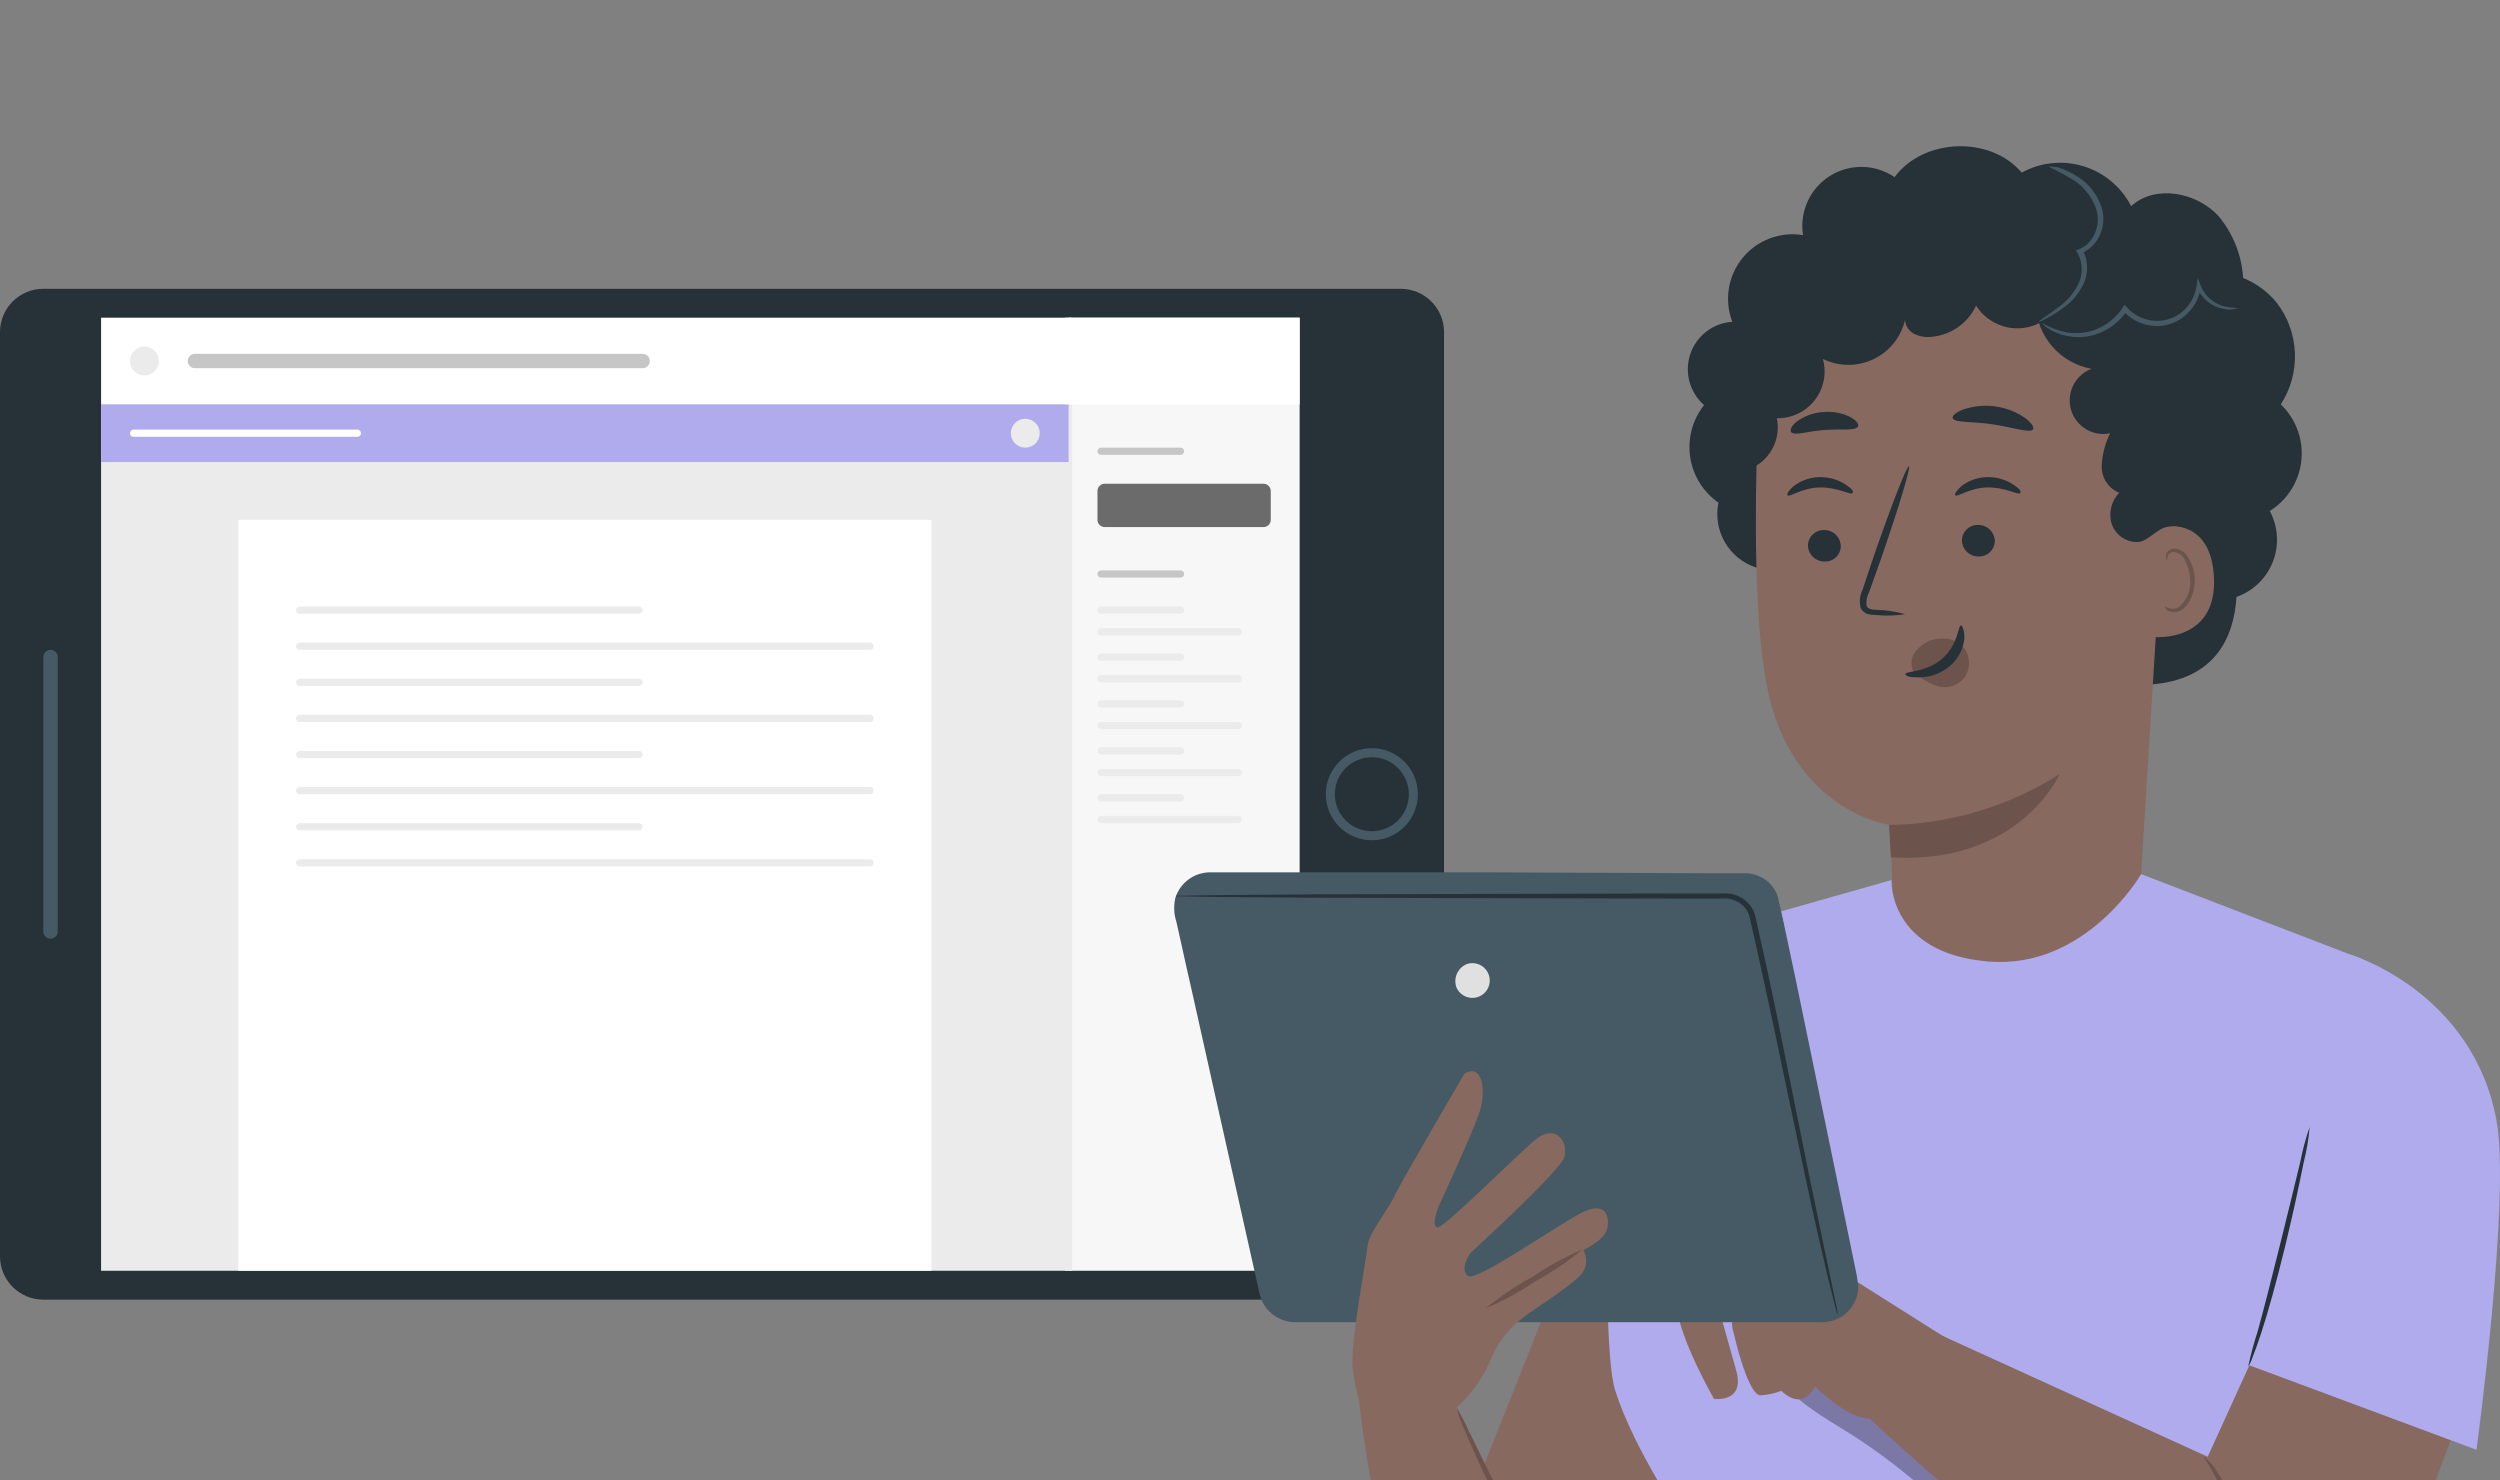 <svg width="277" height="164" viewBox="0 0 277 164" fill="none" xmlns="http://www.w3.org/2000/svg">
<rect x="0" y="0" width="277" height="164" fill="#808080" stroke="none"/>
<g clip-path="url(#clip0_6586_59082)">
<g clip-path="url(#clip1_6586_59082)">
<path d="M155.2 32H4.8C2.149 32 0 34.149 0 36.8V139.2C0 141.851 2.149 144 4.8 144H155.2C157.851 144 160 141.851 160 139.2V36.8C160 34.149 157.851 32 155.2 32Z" fill="#263238"/>
<path d="M6.4 72.8C6.4 72.358 6.042 72 5.6 72C5.158 72 4.8 72.358 4.8 72.8V103.2C4.8 103.642 5.158 104 5.6 104C6.042 104 6.4 103.642 6.4 103.2V72.8Z" fill="#455A64"/>
<path d="M156.6 88C156.6 85.459 154.541 83.4 152 83.4C149.459 83.4 147.4 85.459 147.4 88C147.4 90.54 149.459 92.6 152 92.6C154.541 92.6 156.6 90.54 156.6 88Z" stroke="#455A64"/>
<path d="M144 35.2H118.4V140.8H144V35.2Z" fill="#F7F7F7"/>
<path d="M140 53.6H122.4C121.958 53.6 121.6 53.958 121.6 54.4V57.6C121.6 58.042 121.958 58.4 122.4 58.4H140C140.442 58.4 140.8 58.042 140.8 57.6V54.4C140.8 53.958 140.442 53.6 140 53.6Z" fill="#6B6B6B"/>
<path d="M130.8 49.6H122C121.779 49.6 121.6 49.779 121.6 50C121.6 50.221 121.779 50.4 122 50.4H130.8C131.021 50.4 131.2 50.221 131.2 50C131.2 49.779 131.021 49.6 130.8 49.6Z" fill="#C6C6C6"/>
<path d="M130.8 63.2H122C121.779 63.2 121.6 63.379 121.6 63.6C121.6 63.821 121.779 64 122 64H130.8C131.021 64 131.2 63.821 131.2 63.6C131.2 63.379 131.021 63.2 130.8 63.2Z" fill="#C6C6C6"/>
<path d="M130.8 67.2H122C121.779 67.2 121.6 67.379 121.6 67.6C121.6 67.821 121.779 68 122 68H130.8C131.021 68 131.2 67.821 131.2 67.6C131.2 67.379 131.021 67.2 130.8 67.2Z" fill="#EBEBEB"/>
<path d="M137.2 69.6H122C121.779 69.6 121.6 69.779 121.6 70C121.6 70.221 121.779 70.4 122 70.4H137.2C137.421 70.4 137.6 70.221 137.6 70C137.6 69.779 137.421 69.6 137.2 69.6Z" fill="#EBEBEB"/>
<path d="M130.8 72.4H122C121.779 72.4 121.6 72.579 121.6 72.8C121.6 73.021 121.779 73.2 122 73.2H130.8C131.021 73.2 131.2 73.021 131.2 72.8C131.2 72.579 131.021 72.4 130.8 72.4Z" fill="#EBEBEB"/>
<path d="M137.2 74.8H122C121.779 74.8 121.6 74.979 121.6 75.2C121.6 75.421 121.779 75.6 122 75.6H137.2C137.421 75.6 137.6 75.421 137.6 75.2C137.6 74.979 137.421 74.8 137.2 74.8Z" fill="#EBEBEB"/>
<path d="M130.8 77.6H122C121.779 77.6 121.6 77.779 121.6 78C121.6 78.221 121.779 78.4 122 78.4H130.8C131.021 78.4 131.2 78.221 131.2 78C131.2 77.779 131.021 77.6 130.8 77.6Z" fill="#EBEBEB"/>
<path d="M137.2 80H122C121.779 80 121.6 80.179 121.6 80.4C121.6 80.621 121.779 80.8 122 80.8H137.2C137.421 80.8 137.6 80.621 137.6 80.4C137.6 80.179 137.421 80 137.2 80Z" fill="#EBEBEB"/>
<path d="M130.8 82.8H122C121.779 82.8 121.6 82.979 121.6 83.2C121.6 83.421 121.779 83.6 122 83.6H130.8C131.021 83.6 131.2 83.421 131.2 83.2C131.2 82.979 131.021 82.8 130.8 82.8Z" fill="#EBEBEB"/>
<path d="M137.2 85.2H122C121.779 85.2 121.6 85.379 121.6 85.6C121.6 85.821 121.779 86 122 86H137.2C137.421 86 137.6 85.821 137.6 85.6C137.6 85.379 137.421 85.2 137.2 85.2Z" fill="#EBEBEB"/>
<path d="M130.8 88H122C121.779 88 121.6 88.179 121.6 88.4C121.6 88.621 121.779 88.8 122 88.8H130.8C131.021 88.8 131.2 88.621 131.2 88.4C131.2 88.179 131.021 88 130.8 88Z" fill="#EBEBEB"/>
<path d="M137.2 90.4H122C121.779 90.4 121.6 90.579 121.6 90.8C121.6 91.021 121.779 91.2 122 91.2H137.2C137.421 91.2 137.6 91.021 137.6 90.8C137.6 90.579 137.421 90.4 137.2 90.4Z" fill="#EBEBEB"/>
<path d="M118.8 140.8V35.2H118V140.8H118.8Z" fill="#EBEBEB"/>
<path d="M118.4 44.8H11.2V140.8H118.4V44.8Z" fill="#EBEBEB"/>
<path d="M103.2 57.6H26.4V140.8H103.2V57.6Z" fill="white"/>
<path d="M70.8 67.2H33.2C32.979 67.2 32.8 67.379 32.8 67.6C32.8 67.821 32.979 68 33.2 68H70.8C71.021 68 71.2 67.821 71.2 67.6C71.2 67.379 71.021 67.2 70.8 67.2Z" fill="#EBEBEB"/>
<path d="M96.4 71.2H33.2C32.979 71.2 32.8 71.379 32.8 71.6C32.8 71.821 32.979 72 33.2 72H96.4C96.621 72 96.8 71.821 96.8 71.6C96.8 71.379 96.621 71.2 96.4 71.2Z" fill="#EBEBEB"/>
<path d="M70.8 75.2H33.2C32.979 75.2 32.8 75.379 32.8 75.6C32.8 75.821 32.979 76 33.2 76H70.8C71.021 76 71.2 75.821 71.2 75.6C71.2 75.379 71.021 75.2 70.8 75.2Z" fill="#EBEBEB"/>
<path d="M96.4 79.2H33.2C32.979 79.2 32.8 79.379 32.8 79.6C32.8 79.821 32.979 80 33.2 80H96.4C96.621 80 96.8 79.821 96.8 79.6C96.8 79.379 96.621 79.2 96.4 79.2Z" fill="#EBEBEB"/>
<path d="M70.8 83.2H33.2C32.979 83.2 32.8 83.379 32.8 83.6C32.8 83.821 32.979 84 33.2 84H70.8C71.021 84 71.2 83.821 71.2 83.6C71.2 83.379 71.021 83.2 70.8 83.2Z" fill="#EBEBEB"/>
<path d="M96.4 87.2H33.2C32.979 87.2 32.8 87.379 32.8 87.6C32.8 87.821 32.979 88 33.2 88H96.4C96.621 88 96.8 87.821 96.8 87.6C96.8 87.379 96.621 87.2 96.4 87.2Z" fill="#EBEBEB"/>
<path d="M70.8 91.2H33.2C32.979 91.2 32.8 91.379 32.8 91.6C32.8 91.821 32.979 92 33.2 92H70.8C71.021 92 71.2 91.821 71.2 91.6C71.2 91.379 71.021 91.2 70.8 91.2Z" fill="#EBEBEB"/>
<path d="M96.4 95.2H33.2C32.979 95.2 32.8 95.379 32.8 95.6C32.8 95.821 32.979 96 33.2 96H96.4C96.621 96 96.8 95.821 96.8 95.6C96.8 95.379 96.621 95.2 96.4 95.2Z" fill="#EBEBEB"/>
<path d="M118.4 44.8H11.2V51.2H118.4V44.8Z" fill="#AFABED"/>
<path d="M39.6 47.6H14.8C14.579 47.6 14.4 47.779 14.4 48C14.4 48.221 14.579 48.4 14.8 48.4H39.6C39.821 48.4 40 48.221 40 48C40 47.779 39.821 47.6 39.6 47.6Z" fill="white"/>
<path d="M115.2 48C115.2 47.116 114.484 46.4 113.6 46.4C112.716 46.4 112 47.116 112 48C112 48.884 112.716 49.6 113.6 49.6C114.484 49.6 115.2 48.884 115.2 48Z" fill="#EBEBEB"/>
<path d="M144 35.2H11.2V44.8H144V35.2Z" fill="white"/>
<path d="M17.6 40C17.6 39.116 16.884 38.4 16 38.4C15.116 38.4 14.4 39.116 14.4 40C14.4 40.884 15.116 41.6 16 41.6C16.884 41.6 17.6 40.884 17.6 40Z" fill="#EBEBEB"/>
<path d="M71.2 39.2H21.6C21.158 39.2 20.8 39.558 20.8 40C20.8 40.442 21.158 40.8 21.6 40.8H71.2C71.642 40.8 72 40.442 72 40C72 39.558 71.642 39.2 71.2 39.2Z" fill="#C6C6C6"/>
</g>
<path d="M252.701 44.825C253.804 43.13 254.355 41.134 254.276 39.112C254.198 37.091 253.494 35.144 252.262 33.54C251.27 32.327 249.988 31.383 248.535 30.794C248.383 28.302 247.446 25.923 245.858 23.998C243.435 21.286 238.785 20.398 236.131 22.844C235.592 21.791 234.847 20.857 233.941 20.098C233.034 19.338 231.984 18.768 230.854 18.422C229.723 18.075 228.534 17.959 227.357 18.081C226.181 18.202 225.041 18.558 224.004 19.128C220.543 15.021 213.124 15.286 209.916 19.625C208.861 18.907 207.619 18.513 206.343 18.492C205.067 18.472 203.812 18.825 202.734 19.508C201.656 20.191 200.802 21.174 200.276 22.337C199.75 23.5 199.575 24.791 199.774 26.051C198.533 25.846 197.261 25.973 196.085 26.417C194.909 26.861 193.871 27.608 193.076 28.582C192.281 29.556 191.757 30.723 191.558 31.964C191.358 33.205 191.489 34.477 191.939 35.651C190.898 35.72 189.9 36.095 189.072 36.731C188.245 37.366 187.624 38.233 187.289 39.221C186.954 40.21 186.92 41.275 187.192 42.283C187.463 43.291 188.026 44.195 188.812 44.882C188.176 45.685 187.711 46.609 187.446 47.598C187.181 48.587 187.122 49.619 187.271 50.632C187.42 51.645 187.775 52.617 188.314 53.487C188.853 54.358 189.564 55.109 190.404 55.694C190.095 57.194 190.349 58.756 191.117 60.082C191.885 61.407 193.114 62.404 194.57 62.882L238.197 75.852C245.524 75.332 247.508 70.567 247.808 66.136C248.723 65.814 249.557 65.297 250.253 64.622C250.949 63.947 251.491 63.129 251.841 62.224C252.191 61.32 252.34 60.35 252.279 59.382C252.219 58.414 251.949 57.471 251.489 56.617C252.469 56.008 253.295 55.181 253.903 54.201C254.512 53.221 254.886 52.114 254.998 50.965C255.109 49.817 254.955 48.659 254.547 47.58C254.138 46.501 253.487 45.53 252.643 44.744L252.701 44.825Z" fill="#263238"/>
<path d="M235.67 34.994L208.912 29.097C200.373 28.451 195.066 39.09 194.731 47.64C194.408 57.148 194.396 68.755 195.723 75.805C198.4 89.928 209.362 91.405 209.362 91.405C209.362 91.405 209.362 91.613 209.604 95.836L209.8 102.759C209.833 105.537 210.837 108.215 212.639 110.329C216.85 115.082 223.946 115.267 232.047 111.621C236.743 109.509 236.454 106.844 237.031 100.29L240.839 38.328C240.266 37.434 239.509 36.674 238.617 36.099C237.725 35.524 236.72 35.147 235.67 34.994Z" fill="#886960"/>
<path d="M200.316 60.424C200.325 60.902 200.521 61.357 200.862 61.691C201.203 62.026 201.661 62.213 202.139 62.213C202.371 62.227 202.604 62.194 202.823 62.115C203.042 62.036 203.243 61.914 203.414 61.755C203.584 61.597 203.721 61.405 203.815 61.192C203.909 60.979 203.959 60.749 203.962 60.517C203.953 60.041 203.758 59.588 203.42 59.254C203.081 58.92 202.626 58.731 202.15 58.728C201.918 58.717 201.686 58.753 201.468 58.833C201.249 58.912 201.049 59.035 200.878 59.192C200.707 59.35 200.57 59.54 200.473 59.752C200.377 59.963 200.323 60.192 200.316 60.424Z" fill="#263238"/>
<path d="M198.066 54.886C198.296 55.117 199.658 54.055 201.62 54.009C203.581 53.963 205.081 54.897 205.254 54.644C205.427 54.39 205.116 54.113 204.47 53.674C203.603 53.111 202.583 52.829 201.55 52.867C200.529 52.892 199.542 53.244 198.735 53.87C198.146 54.355 197.95 54.782 198.066 54.886Z" fill="#263238"/>
<path d="M217.381 59.871C217.39 60.346 217.585 60.8 217.923 61.134C218.262 61.468 218.717 61.656 219.193 61.659C219.425 61.67 219.657 61.635 219.876 61.555C220.094 61.475 220.294 61.353 220.465 61.195C220.636 61.037 220.773 60.847 220.87 60.636C220.966 60.424 221.02 60.196 221.027 59.963C221.018 59.486 220.824 59.032 220.486 58.696C220.148 58.36 219.692 58.169 219.216 58.163C218.982 58.151 218.749 58.185 218.529 58.265C218.309 58.345 218.107 58.468 217.936 58.628C217.765 58.787 217.628 58.979 217.532 59.193C217.437 59.406 217.386 59.637 217.381 59.871Z" fill="#263238"/>
<path d="M216.643 54.886C216.873 55.117 218.223 54.055 220.185 54.009C222.147 53.963 223.647 54.898 223.831 54.644C224.016 54.39 223.693 54.113 223.047 53.675C222.179 53.112 221.16 52.831 220.127 52.867C219.106 52.892 218.119 53.244 217.312 53.871C216.77 54.355 216.527 54.782 216.643 54.886Z" fill="#263238"/>
<path d="M211.093 68.052C210.048 67.755 208.97 67.593 207.885 67.567C207.377 67.567 206.904 67.451 206.812 67.105C206.753 66.588 206.853 66.064 207.1 65.605C207.539 64.382 207.989 63.09 208.473 61.752C210.377 56.248 211.739 51.736 211.508 51.667C211.277 51.598 209.57 55.982 207.666 61.475C207.216 62.836 206.777 64.128 206.362 65.363C206.064 65.976 205.99 66.674 206.154 67.336C206.233 67.512 206.351 67.668 206.499 67.791C206.647 67.915 206.821 68.004 207.008 68.052C207.289 68.113 207.575 68.144 207.862 68.144C208.938 68.251 210.024 68.22 211.093 68.052Z" fill="#263238"/>
<path d="M209.304 91.406C216.01 91.318 222.558 89.364 228.216 85.763C228.216 85.763 223.797 95.859 209.512 94.994L209.304 91.406Z" fill="#6C544D"/>
<path d="M217.739 71.963C217.471 71.578 217.111 71.265 216.692 71.054C216.273 70.842 215.808 70.738 215.339 70.751C214.677 70.718 214.019 70.865 213.434 71.176C212.849 71.487 212.359 71.95 212.016 72.517C211.766 73.036 211.729 73.632 211.912 74.178C212.039 74.467 211.912 74.328 212.166 74.513C212.926 75.246 213.852 75.784 214.866 76.082C215.41 76.201 215.978 76.154 216.495 75.948C217.013 75.743 217.458 75.388 217.773 74.928C218.039 74.478 218.176 73.964 218.17 73.441C218.164 72.918 218.015 72.407 217.739 71.963Z" fill="#6C544D"/>
<path d="M217.266 69.298C216.943 69.298 216.989 71.421 215.2 72.979C213.412 74.536 211.139 74.352 211.127 74.652C211.116 74.952 211.646 75.055 212.604 75.055C213.872 75.059 215.1 74.609 216.066 73.786C216.977 73.005 217.548 71.9 217.658 70.706C217.658 69.805 217.416 69.286 217.266 69.298Z" fill="#263238"/>
<path d="M216.354 46.325C216.527 46.867 218.501 46.671 220.797 47.017C223.093 47.363 224.939 48.032 225.262 47.571C225.401 47.34 225.089 46.832 224.351 46.29C223.372 45.62 222.249 45.189 221.074 45.032C219.911 44.87 218.727 44.976 217.612 45.344C216.712 45.667 216.274 46.071 216.354 46.325Z" fill="#263238"/>
<path d="M198.458 47.883C198.862 48.309 200.35 47.767 202.162 47.64C203.973 47.513 205.531 47.756 205.866 47.271C206.004 47.04 205.739 46.602 205.046 46.221C204.101 45.749 203.041 45.553 201.989 45.656C200.934 45.724 199.921 46.092 199.07 46.717C198.458 47.202 198.308 47.675 198.458 47.883Z" fill="#263238"/>
<path d="M208.693 27.528C208.687 27.632 208.687 27.736 208.693 27.84V27.528Z" fill="#263238"/>
<path d="M237.054 60.378C237.025 59.934 237.158 59.495 237.427 59.141C237.696 58.787 238.084 58.542 238.52 58.451C240.827 57.955 244.889 57.955 245.293 63.736C245.858 71.732 237.712 70.659 237.677 70.417C237.643 70.174 237.239 63.436 237.054 60.378Z" fill="#886960"/>
<path d="M239.847 67.175C239.847 67.175 239.997 67.255 240.239 67.348C240.576 67.484 240.952 67.484 241.289 67.348C241.781 66.983 242.168 66.493 242.409 65.93C242.651 65.366 242.738 64.749 242.662 64.14C242.638 63.45 242.457 62.776 242.131 62.167C242.036 61.919 241.881 61.699 241.68 61.525C241.478 61.352 241.237 61.232 240.977 61.175C240.815 61.144 240.646 61.171 240.501 61.251C240.356 61.331 240.243 61.459 240.181 61.613C240.089 61.844 240.181 62.005 240.112 62.017C240.043 62.029 239.927 61.89 239.974 61.556C240.007 61.357 240.104 61.175 240.251 61.036C240.457 60.856 240.727 60.765 241.001 60.782C241.335 60.826 241.654 60.956 241.924 61.157C242.195 61.359 242.409 61.628 242.547 61.936C242.941 62.606 243.163 63.363 243.193 64.14C243.193 65.755 242.535 67.325 241.393 67.74C241.184 67.817 240.96 67.846 240.738 67.824C240.516 67.802 240.302 67.73 240.112 67.613C239.939 67.406 239.847 67.233 239.847 67.175Z" fill="#6C544D"/>
<path d="M191.916 52.324C192.663 52.338 193.403 52.184 194.083 51.872C194.762 51.561 195.362 51.1 195.839 50.525C196.315 49.95 196.656 49.274 196.836 48.549C197.016 47.824 197.03 47.067 196.877 46.336C197.685 46.353 198.485 46.181 199.214 45.833C199.943 45.486 200.581 44.972 201.077 44.334C201.572 43.697 201.912 42.952 202.068 42.159C202.225 41.367 202.193 40.549 201.977 39.77C202.848 40.197 203.803 40.421 204.772 40.427C205.74 40.432 206.698 40.219 207.573 39.803C208.448 39.388 209.218 38.779 209.826 38.025C210.433 37.27 210.862 36.387 211.081 35.444C211.098 35.767 211.2 36.08 211.376 36.351C211.553 36.622 211.797 36.843 212.085 36.99C212.672 37.278 213.328 37.394 213.977 37.324C215.038 37.238 216.057 36.873 216.931 36.264C217.805 35.656 218.501 34.828 218.951 33.863C219.628 34.933 220.66 35.732 221.866 36.12C223.072 36.508 224.376 36.461 225.551 35.986C226.404 35.617 227.224 34.832 227.085 33.909C227.012 33.579 226.87 33.269 226.67 32.997C224.235 29.317 219.816 27.228 215.431 26.905C211.01 26.694 206.593 27.405 202.462 28.994C199.951 29.684 197.63 30.939 195.677 32.663C193.704 34.624 192.689 37.278 191.731 39.967C190.976 41.854 190.4 43.809 190.012 45.805C189.633 47.818 189.845 49.898 190.623 51.794H191.177" fill="#263238"/>
<path d="M225.551 33.713C225.61 35.434 226.258 37.083 227.385 38.384C228.513 39.686 230.052 40.562 231.747 40.867C230.867 41.195 230.144 41.843 229.721 42.681C229.299 43.52 229.208 44.487 229.467 45.389C229.727 46.291 230.317 47.062 231.121 47.548C231.924 48.034 232.881 48.199 233.801 48.009C233.238 49.142 232.919 50.38 232.866 51.644C232.852 52.275 233.03 52.895 233.376 53.422C233.722 53.95 234.22 54.36 234.804 54.598C234.411 55.011 234.122 55.513 233.964 56.062C233.805 56.61 233.781 57.188 233.893 57.748C234.041 58.407 234.41 58.996 234.939 59.416C235.468 59.836 236.125 60.061 236.801 60.056C237.954 60.056 238.935 58.602 240.101 58.383C240.977 58.227 241.879 58.281 242.731 58.539C243.583 58.798 244.362 59.254 245.004 59.871L246.47 44.952L244.67 32.986L237.678 27.886L224.224 30.252L225.551 33.713Z" fill="#263238"/>
<path d="M247.924 34.128C247.447 34.107 246.973 34.053 246.504 33.967C245.909 33.82 245.357 33.535 244.894 33.133C244.431 32.732 244.069 32.227 243.839 31.659L243.504 30.77L243.377 31.717C243.198 32.877 242.583 33.925 241.658 34.647C241.13 35.061 240.513 35.344 239.855 35.474C239.198 35.605 238.519 35.578 237.874 35.398C237.019 35.181 236.248 34.715 235.658 34.059L235.393 33.759L235.185 34.094C234.453 35.215 233.382 36.072 232.127 36.54C231.117 36.91 230.027 37.01 228.966 36.828C228.006 36.619 227.084 36.265 226.231 35.778C226.231 35.778 226.393 36.02 226.831 36.321C227.458 36.741 228.159 37.038 228.897 37.197C230.021 37.457 231.196 37.397 232.289 37.024C233.68 36.554 234.874 35.632 235.681 34.405H235.208C235.871 35.157 236.742 35.696 237.712 35.951C238.449 36.153 239.224 36.177 239.972 36.02C240.721 35.864 241.421 35.532 242.016 35.051C243.036 34.229 243.695 33.041 243.85 31.74L243.389 31.797C243.651 32.43 244.069 32.986 244.604 33.413C245.138 33.841 245.772 34.127 246.447 34.244C246.939 34.364 247.456 34.323 247.924 34.128Z" fill="#455A64"/>
<path d="M226.981 18.471C228.001 18.948 228.992 19.488 229.947 20.086C230.927 20.775 231.689 21.733 232.139 22.844C232.41 23.497 232.496 24.212 232.386 24.91C232.276 25.609 231.975 26.263 231.516 26.801C231.203 27.161 230.807 27.438 230.362 27.609L230.004 27.736L230.212 28.059C230.504 28.604 230.657 29.212 230.657 29.83C230.657 30.448 230.504 31.057 230.212 31.601C229.738 32.507 229.068 33.296 228.25 33.909C226.843 34.994 225.862 35.525 225.943 35.617C226.023 35.709 226.22 35.547 226.67 35.317C227.322 34.989 227.944 34.603 228.527 34.163C229.453 33.546 230.208 32.704 230.72 31.717C231.066 31.09 231.248 30.385 231.248 29.669C231.248 28.952 231.066 28.248 230.72 27.621L230.57 28.071C231.111 27.867 231.594 27.534 231.977 27.101C232.524 26.48 232.881 25.714 233.003 24.896C233.126 24.077 233.01 23.24 232.67 22.486C232.169 21.287 231.31 20.272 230.212 19.578C229.496 19.116 228.719 18.755 227.904 18.505C227.327 18.482 226.993 18.424 226.981 18.471Z" fill="#455A64"/>
<path d="M191.523 163.325C191.166 163.867 178.289 181.164 178.289 181.164L162.7 166.694L172.681 141.575L178.692 131.34L191.523 163.325Z" fill="#886960"/>
<path d="M261.597 106.221L237.239 96.852C237.239 96.852 231.1 107.456 220.277 106.533C209.212 105.586 209.57 97.51 209.57 97.51L178.958 106.198C178.958 106.198 176.939 147.587 178.958 154.048C180.977 160.51 186.712 168.933 186.712 168.933C186.712 168.933 180.654 182.998 180.504 186.875C180.354 190.752 182.05 189.783 182.05 189.783L255.897 190.671L261.597 106.221Z" fill="#AFABED"/>
<g opacity="0.3">
<path d="M196.635 148.637C197.581 147.783 199.07 148.348 200.2 148.96C206.558 152.421 212.893 155.883 218.974 159.829C226.6 164.848 233.627 170.698 241.093 175.983C245.493 179.06 250.028 181.948 254.697 184.648L256.278 187.406C254.604 190.141 251.12 191.375 247.924 191.133C244.73 190.713 241.685 189.526 239.051 187.671C226.508 179.733 217.681 166.902 205.15 158.952C202.047 156.991 198.597 155.202 196.716 152.029C196.081 150.967 195.735 149.456 196.635 148.637Z" fill="black"/>
</g>
<path d="M272.685 156.356C272.685 156.356 265.866 175.602 262.843 180.506C259.82 185.41 258.528 191.733 248.847 189.16C239.166 186.587 234.251 180.252 223.693 171.587C213.135 162.921 206.281 156.356 206.281 156.356L213.735 147.333L244.612 161.41L251.974 145.256L272.685 156.356Z" fill="#886960"/>
<path d="M179.304 127.463L200.523 138.713L217.923 149.71C217.923 149.71 209.304 157.348 206.87 157.164C204.435 156.979 201.1 153.61 201.1 153.61C200.967 153.923 200.771 154.206 200.525 154.442C200.279 154.678 199.988 154.862 199.669 154.983C198.608 155.352 197.362 154.106 197.362 154.106C196.624 154.393 195.845 154.56 195.054 154.602C193.993 154.602 192.746 150.54 192.135 147.863C191.913 147.209 191.836 146.513 191.91 145.826C191.984 145.139 192.206 144.476 192.562 143.883L191.731 143.41L190.577 145.452L192.389 151.925C193.346 155.479 189.908 154.994 189.908 154.994C189.908 154.994 186.135 148.429 185.754 144.702C185.373 140.975 189.089 138.587 189.089 138.587C189.089 138.587 181.242 131.836 179.316 130.51C177.389 129.183 179.304 127.463 179.304 127.463Z" fill="#886960"/>
<path d="M247.151 175.544C247.519 174.885 247.754 174.16 247.843 173.41C248.488 169.792 247.693 166.065 245.627 163.025C245.248 162.376 244.737 161.814 244.127 161.375C245.526 163.43 246.553 165.715 247.162 168.125C247.584 170.58 247.58 173.09 247.151 175.544Z" fill="#6C544D"/>
<path d="M260.339 105.736C260.339 105.736 273.989 109.763 276.62 124.198C278.189 132.725 274.393 160.637 274.393 160.637L248.027 150.829L260.339 105.736Z" fill="#AFABED"/>
<path d="M255.908 124.867C255.472 126.134 255.125 127.429 254.87 128.744C254.247 131.317 253.462 134.571 252.562 138.171C251.662 141.771 250.808 145.163 250.139 147.552C249.723 148.821 249.377 150.111 249.1 151.417C249.298 151.117 249.453 150.791 249.562 150.448C249.827 149.802 250.162 148.844 250.554 147.667C251.327 145.302 252.239 141.99 253.139 138.31C254.039 134.629 254.754 131.271 255.239 128.836C255.57 127.534 255.793 126.206 255.908 124.867Z" fill="#263238"/>
<path d="M178.519 180.852C178.519 180.852 177.562 175.083 174.723 171.748C172.239 169.125 169.537 166.716 166.646 164.548H165.192L161.362 155.952L150.596 155.433C150.596 155.433 152.904 176.41 158.073 182.791C163.242 189.172 168.527 188.837 170.766 188.191C173.004 187.545 178.519 180.852 178.519 180.852Z" fill="#886960"/>
<path d="M197.073 99.84L205.577 141.76C205.685 142.301 205.671 142.859 205.537 143.395C205.403 143.93 205.152 144.429 204.802 144.856C204.453 145.283 204.013 145.627 203.514 145.863C203.016 146.1 202.471 146.224 201.92 146.225H143.465C142.619 146.222 141.798 145.932 141.137 145.401C140.477 144.871 140.016 144.132 139.831 143.306L130.438 101.386C130.318 100.842 130.32 100.277 130.447 99.734C130.573 99.191 130.82 98.683 131.169 98.248C131.518 97.813 131.96 97.461 132.462 97.22C132.965 96.978 133.515 96.852 134.073 96.852H193.427C194.287 96.849 195.122 97.146 195.787 97.691C196.452 98.236 196.907 98.996 197.073 99.84Z" fill="#455A64"/>
<path d="M197.073 99.84C197.06 99.643 197.017 99.448 196.946 99.263C196.754 98.712 196.434 98.214 196.012 97.81C195.313 97.146 194.39 96.771 193.427 96.76H189.619L165.296 96.656H148.508H134.258C133.369 96.62 132.493 96.877 131.766 97.388C131.038 97.898 130.498 98.635 130.231 99.483C130.024 100.365 130.064 101.287 130.346 102.148C130.531 102.979 130.715 103.821 130.911 104.675C131.281 106.371 131.673 108.137 132.065 109.821C132.838 113.283 133.635 116.825 134.431 120.425L139.427 142.741C139.51 143.246 139.658 143.738 139.865 144.206C140.089 144.687 140.411 145.116 140.812 145.464C141.599 146.167 142.629 146.539 143.685 146.502H181.992H201.262C202.049 146.569 202.84 146.446 203.57 146.144C204.288 145.818 204.891 145.284 205.3 144.61C205.715 143.956 205.92 143.191 205.889 142.417C205.806 141.703 205.683 140.994 205.52 140.294L203.893 132.402C201.827 122.364 200.143 114.229 198.977 108.587C198.389 105.794 197.927 103.625 197.604 102.113C197.443 101.398 197.327 100.844 197.235 100.44C197.198 100.249 197.147 100.06 197.085 99.875C197.085 99.875 197.085 100.071 197.177 100.452C197.269 100.833 197.35 101.421 197.489 102.137C197.777 103.648 198.204 105.829 198.746 108.633C199.9 114.287 201.481 122.479 203.477 132.483C203.985 134.998 204.516 137.641 205.058 140.387C205.219 141.059 205.338 141.742 205.416 142.429C205.437 143.114 205.254 143.791 204.891 144.372C204.527 144.953 203.999 145.414 203.373 145.694C202.71 145.97 201.988 146.077 201.273 146.006H182.004H160.704H143.673C142.761 146.048 141.87 145.729 141.192 145.117C140.858 144.821 140.587 144.46 140.396 144.056C140.218 143.625 140.086 143.176 140.004 142.717C138.285 135.079 136.612 127.614 134.996 120.402C134.188 116.802 133.392 113.26 132.619 109.798C132.227 108.067 131.835 106.337 131.465 104.652C131.281 103.81 131.085 102.967 130.9 102.125C130.633 101.356 130.593 100.527 130.785 99.737C130.992 98.986 131.446 98.326 132.074 97.866C132.702 97.405 133.468 97.17 134.246 97.198H139.138H148.496H165.285L189.608 97.106H193.416C194.341 97.097 195.236 97.439 195.919 98.063C196.458 98.54 196.857 99.154 197.073 99.84Z" fill="#455A64"/>
<path d="M162.273 118.948C162.273 118.948 155.223 130.948 154.496 132.54C153.769 134.133 151.658 136.579 151.519 138.09C151.381 139.602 149.696 148.244 149.846 151.371C150.104 153.785 150.735 156.143 151.715 158.364L161.408 155.952C162.926 154.561 164.154 152.882 165.019 151.014C165.761 149.021 167.054 147.281 168.746 145.994C169.981 145.048 174.85 141.99 175.427 140.883C175.641 140.525 175.753 140.116 175.753 139.7C175.753 139.284 175.641 138.875 175.427 138.517C175.427 138.517 177.735 137.433 178.058 136.21C178.381 134.987 178.058 133.083 175.508 134.248C172.958 135.413 163.589 142.106 162.642 141.379C161.696 140.652 162.862 138.887 162.862 138.887C162.862 138.887 172.819 129.817 173.327 128.213C173.835 126.61 172.381 124.36 170.062 126.321C167.742 128.283 160.092 135.99 159.296 135.99C158.5 135.99 159.366 133.74 159.366 133.74C159.366 133.74 163.289 125.306 163.981 123.056C164.673 120.806 164.235 117.783 162.273 118.948Z" fill="#886960"/>
<path d="M130.288 99.321H131.119L134.338 99.379L146.165 99.471L185.166 99.563H190.808C191.226 99.519 191.648 99.566 192.046 99.699C192.444 99.832 192.809 100.05 193.116 100.336C193.413 100.619 193.642 100.966 193.785 101.352C193.9 101.721 193.981 102.217 194.085 102.632C194.881 106.094 195.619 109.556 196.312 112.752C197.673 119.19 198.896 125.006 199.923 129.909C200.95 134.813 201.862 138.725 202.508 141.448C202.831 142.763 203.096 143.756 203.281 144.563L203.5 145.371C203.515 145.468 203.546 145.562 203.593 145.648C203.608 145.552 203.608 145.455 203.593 145.36C203.593 145.14 203.5 144.875 203.431 144.54L202.773 141.39L200.373 129.852C199.381 124.948 198.204 119.121 196.912 112.671C196.243 109.44 195.516 106.048 194.719 102.54C194.604 102.09 194.558 101.686 194.396 101.19C194.229 100.717 193.952 100.29 193.589 99.944C193.223 99.602 192.79 99.341 192.317 99.177C191.843 99.014 191.341 98.953 190.843 98.998H185.2L146.2 99.09L134.373 99.182L131.154 99.24H130.323C130.288 99.321 130.391 99.276 130.288 99.321Z" fill="#263238"/>
<path d="M177.112 173.225C177.062 172.896 176.961 172.577 176.812 172.279C176.446 171.464 175.993 170.69 175.462 169.971C173.685 167.533 171.135 165.767 168.227 164.964C167.363 164.736 166.477 164.601 165.585 164.56L165.816 164.698C164.5 162.298 163.508 160.014 162.7 158.467C162.316 157.613 161.885 156.781 161.408 155.975C161.612 156.896 161.93 157.787 162.354 158.629C163.058 160.244 163.969 162.483 165.319 165.021L165.389 165.137H165.562C166.411 165.185 167.253 165.317 168.077 165.529C170.86 166.319 173.325 167.962 175.127 170.225C176.512 171.944 177.008 173.329 177.112 173.225Z" fill="#6C544D"/>
<path d="M164.569 144.99C166.514 144.166 168.373 143.154 170.119 141.967C171.975 140.962 173.725 139.775 175.346 138.425C173.408 139.258 171.553 140.274 169.808 141.459C167.957 142.473 166.204 143.655 164.569 144.99Z" fill="#6C544D"/>
<path d="M161.385 109.44C161.539 109.779 161.788 110.065 162.102 110.265C162.415 110.465 162.78 110.57 163.152 110.568C163.524 110.565 163.887 110.455 164.198 110.25C164.508 110.046 164.753 109.755 164.903 109.415C165.052 109.074 165.1 108.698 165.04 108.33C164.98 107.963 164.815 107.621 164.565 107.346C164.315 107.07 163.991 106.873 163.631 106.778C163.272 106.683 162.892 106.694 162.539 106.809C162.041 107.01 161.641 107.398 161.425 107.89C161.21 108.381 161.195 108.938 161.385 109.44Z" fill="#E0E0E0"/>
<path d="M247.924 63.529C248.211 63.191 248.427 62.798 248.558 62.375C248.972 61.213 249.067 59.962 248.835 58.752C248.663 57.846 248.308 56.986 247.79 56.224C247.271 55.461 246.602 54.814 245.824 54.321C244.901 53.729 243.855 53.358 242.766 53.236C242.177 53.153 241.578 53.184 241.001 53.328C240.667 53.404 240.362 53.569 240.117 53.808C239.873 54.046 239.699 54.347 239.616 54.678C239.579 54.857 239.579 55.04 239.615 55.219C239.65 55.397 239.721 55.566 239.824 55.717C240.015 55.995 240.273 56.221 240.574 56.375C241.131 56.651 241.762 56.74 242.374 56.629C242.908 56.536 243.413 56.316 243.843 55.985C244.274 55.654 244.617 55.224 244.844 54.731C245.071 54.239 245.175 53.698 245.147 53.156C245.118 52.614 244.959 52.087 244.681 51.621C244.28 50.85 243.635 50.234 242.847 49.867C242.26 49.65 241.633 49.564 241.009 49.614C240.386 49.664 239.78 49.848 239.235 50.155C238.828 50.351 238.478 50.65 238.22 51.021C238.22 51.021 238.589 50.721 239.374 50.363C239.892 50.115 240.456 49.978 241.03 49.961C241.604 49.943 242.176 50.044 242.708 50.259C243.417 50.586 243.994 51.143 244.347 51.84C244.551 52.226 244.67 52.651 244.695 53.087C244.721 53.523 244.654 53.959 244.497 54.367C244.296 54.8 243.994 55.178 243.617 55.469C243.239 55.76 242.797 55.956 242.327 56.04C241.841 56.126 241.339 56.053 240.897 55.832C240.69 55.751 240.515 55.605 240.398 55.415C240.282 55.226 240.23 55.004 240.251 54.782C240.315 54.56 240.438 54.36 240.606 54.202C240.775 54.043 240.983 53.933 241.208 53.882C241.716 53.772 242.239 53.749 242.754 53.813C243.755 53.923 244.717 54.259 245.57 54.794C246.301 55.238 246.935 55.826 247.433 56.522C247.931 57.218 248.282 58.008 248.466 58.844C248.717 59.988 248.689 61.175 248.385 62.306C248.108 63.09 247.924 63.505 247.924 63.529Z" fill="#263238"/>
</g>
<defs>
<clipPath id="clip0_6586_59082">
<rect width="277" height="164" fill="white"/>
</clipPath>
<clipPath id="clip1_6586_59082">
<rect width="160" height="112" fill="white" transform="translate(0 32)"/>
</clipPath>
</defs>
</svg>
